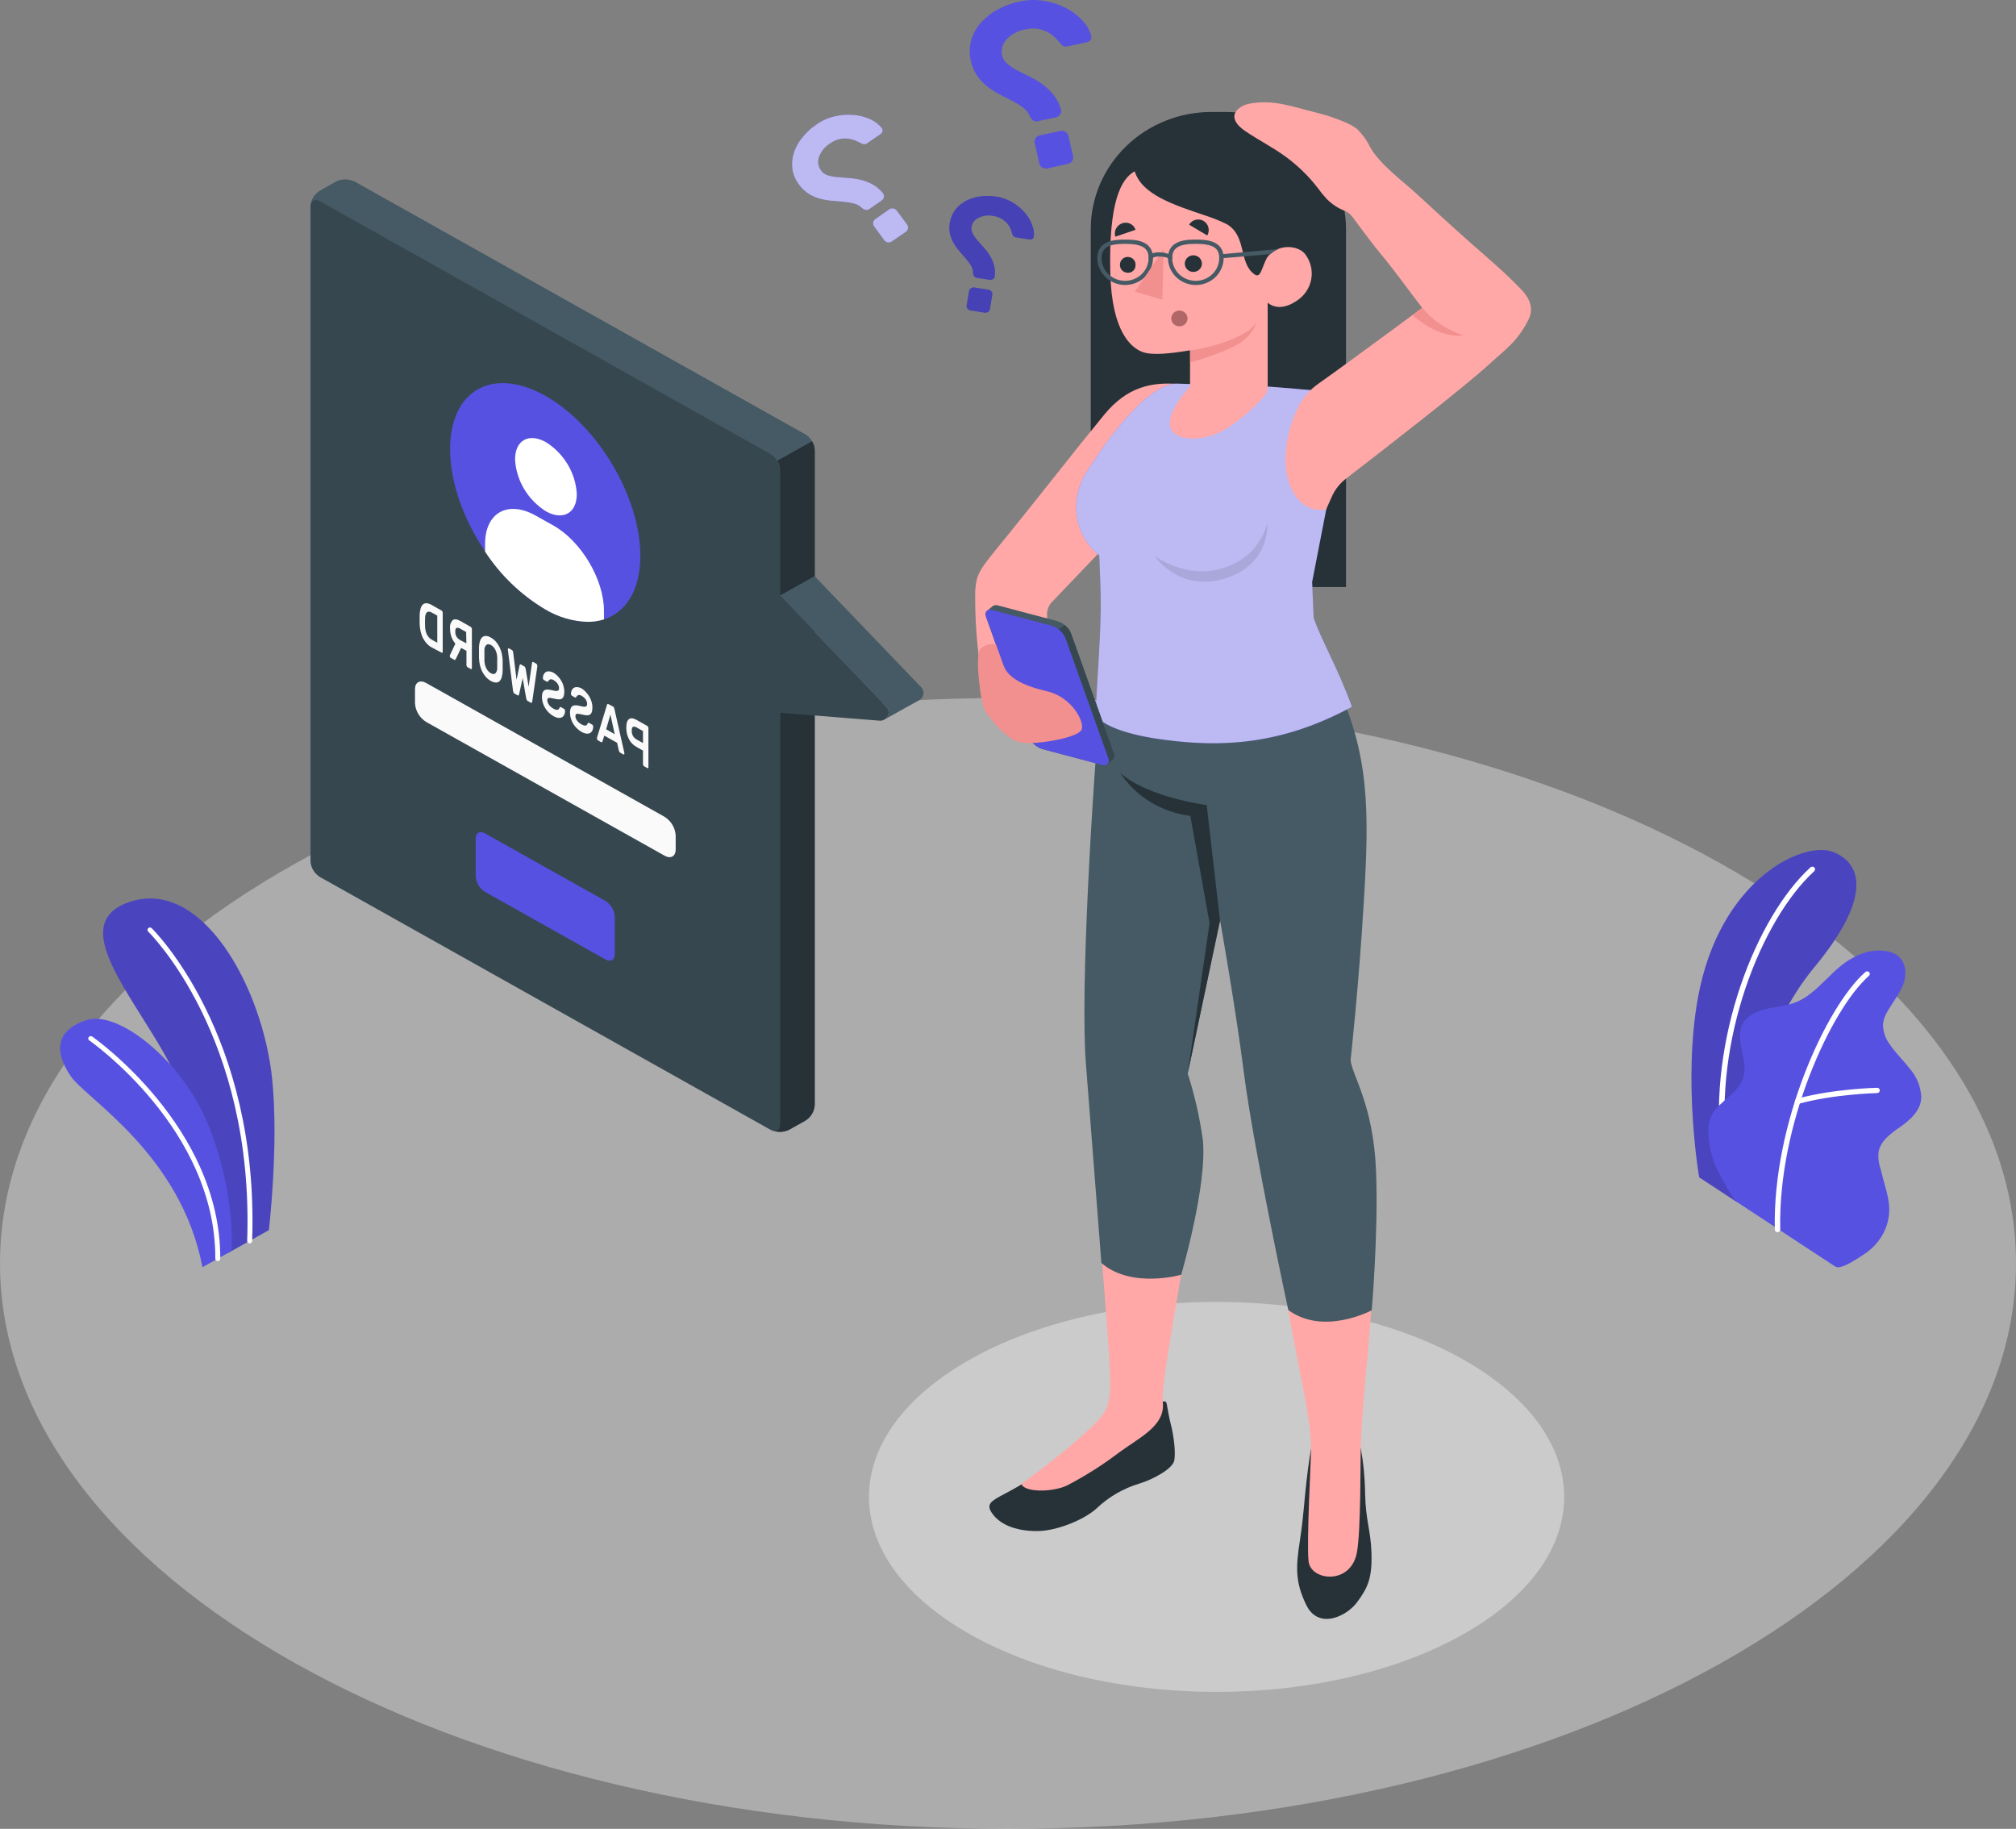 <svg width="463" height="420" viewBox="0 0 463 420" fill="none" xmlns="http://www.w3.org/2000/svg">
<rect x="0" y="0" width="463" height="420" fill="#808080" stroke="none"/>
<g clip-path="url(#clip0_1507_312)">
<path d="M231.5 420C103.646 420 0 361.86 0 290.14C0 218.42 103.646 160.28 231.5 160.28C359.354 160.28 463 218.42 463 290.14C463 361.86 359.354 420 231.5 420Z" fill="#F5F5F5" fill-opacity="0.37"/>
<path d="M279.405 388.542C235.316 388.542 199.575 368.495 199.575 343.766C199.575 319.037 235.316 298.99 279.405 298.99C323.493 298.99 359.234 319.037 359.234 343.766C359.234 368.495 323.493 388.542 279.405 388.542Z" fill="#EBEBEB" fill-opacity="0.5"/>
<path d="M52.385 287.744L61.75 282.493C61.75 282.493 64.039 263.017 62.516 247.932C60.374 226.738 46.283 201.228 29.48 207.223C12.677 213.219 37.184 234.795 42.637 252.773C48.091 270.75 52.385 287.744 52.385 287.744Z" fill="#5751E1"/>
<path opacity="0.15" d="M52.385 287.744L61.75 282.493C61.75 282.493 64.039 263.017 62.516 247.932C60.374 226.738 46.283 201.228 29.48 207.223C12.677 213.219 37.184 234.795 42.637 252.773C48.091 270.75 52.385 287.744 52.385 287.744Z" fill="black"/>
<path d="M57.308 285.538C57.159 285.531 57.018 285.467 56.917 285.359C56.816 285.252 56.762 285.111 56.768 284.965C58.409 237.869 34.275 214.174 34.039 213.944C33.932 213.841 33.872 213.7 33.872 213.553C33.872 213.406 33.932 213.265 34.039 213.162C34.091 213.11 34.153 213.07 34.222 213.042C34.29 213.014 34.363 213 34.437 213C34.511 213 34.584 213.014 34.653 213.042C34.721 213.07 34.783 213.11 34.835 213.162C35.091 213.391 59.568 237.43 57.907 285.004C57.905 285.077 57.887 285.15 57.856 285.216C57.824 285.283 57.779 285.343 57.723 285.393C57.667 285.443 57.602 285.481 57.531 285.506C57.459 285.531 57.384 285.542 57.308 285.538Z" fill="white"/>
<path d="M46.498 291.018L53.161 287.285C53.161 287.285 54.301 273.919 47.55 257.689C41.654 243.56 27.111 231.826 19.78 234.289C12.45 236.753 12.637 241.803 16.214 247.102C19.79 252.4 41.516 265.012 46.498 291.018Z" fill="#5751E1"/>
<path d="M50.017 289.605C49.865 289.603 49.722 289.544 49.615 289.44C49.51 289.337 49.449 289.198 49.447 289.052C49.584 259.265 20.802 239.139 20.508 238.939C20.445 238.898 20.393 238.845 20.354 238.784C20.314 238.723 20.288 238.655 20.276 238.583C20.264 238.512 20.267 238.439 20.285 238.369C20.302 238.299 20.334 238.233 20.38 238.175C20.466 238.057 20.598 237.977 20.744 237.952C20.892 237.927 21.043 237.959 21.166 238.041C21.46 238.242 50.714 258.711 50.586 289.052C50.586 289.198 50.526 289.339 50.419 289.443C50.312 289.547 50.167 289.605 50.017 289.605Z" fill="white"/>
<path d="M398.883 276.048L390.236 270.377C390.236 270.377 386.433 248.419 389.971 229.048C394.943 201.877 414.271 192.845 421.15 195.709C428.028 198.574 429.502 206.66 416.659 222.164C409.044 231.282 399.148 250.749 398.883 276.048Z" fill="#5751E1"/>
<g opacity="0.15">
<path d="M398.883 276.048L390.236 270.377C390.236 270.377 386.433 248.419 389.971 229.048C394.943 201.877 414.271 192.845 421.15 195.709C428.028 198.574 429.502 206.66 416.659 222.164C409.044 231.282 399.148 250.749 398.883 276.048Z" fill="black"/>
</g>
<path d="M395.915 265.165H396.003C396.091 265.159 396.178 265.136 396.256 265.096C396.334 265.056 396.403 265 396.458 264.933C396.512 264.865 396.552 264.787 396.573 264.704C396.595 264.62 396.598 264.533 396.583 264.449C393.458 238.872 404.572 211.109 416.668 200.063C416.784 199.949 416.85 199.794 416.85 199.633C416.85 199.472 416.784 199.318 416.668 199.204C416.61 199.147 416.542 199.101 416.466 199.07C416.39 199.039 416.308 199.023 416.226 199.023C416.143 199.023 416.062 199.039 415.986 199.07C415.91 199.101 415.841 199.147 415.784 199.204C403.461 210.45 392.141 238.672 395.305 264.621C395.324 264.767 395.395 264.902 395.507 265.001C395.619 265.101 395.763 265.159 395.915 265.165Z" fill="white"/>
<path d="M421.523 290.885C422.898 291.687 426.907 288.794 428.018 288.097C429.921 286.89 431.471 285.226 432.518 283.266C433.693 281.044 434.129 278.522 433.766 276.048C433.565 274.758 433.273 273.482 432.892 272.23C432.548 270.979 432.204 269.728 431.909 268.468C431.473 267.242 431.306 265.941 431.418 264.649C431.801 262.1 434.169 260.353 436.331 258.854C438.709 257.183 441.244 254.978 441.244 251.904C441.123 249.488 440.171 247.182 438.542 245.354C437.068 243.445 435.299 241.784 433.973 239.788C432.935 238.406 432.406 236.725 432.469 235.015C432.64 233.961 433.028 232.951 433.609 232.046C434.769 230.06 436.272 228.227 437.088 226.117C437.903 224.007 437.844 221.296 436.105 219.72C434.719 218.432 432.607 218.222 430.691 218.307C428.885 218.482 427.141 219.039 425.581 219.94C420.501 222.565 417.513 228.294 412.138 230.289C410.065 231.053 407.805 231.187 405.653 231.702C403.501 232.218 401.28 233.239 400.248 235.139C398.214 238.91 401.762 243.665 400.307 247.665C399.01 251.216 395.394 252.515 393.35 255.694C392.521 257.106 392.177 258.738 392.368 260.353C392.483 263.079 393.112 265.762 394.225 268.268C395.504 270.866 396.948 273.385 398.549 275.81C398.549 275.81 421.316 290.761 421.523 290.885Z" fill="#5751E1"/>
<path d="M408.238 282.97C408.32 282.969 408.402 282.952 408.478 282.92C408.554 282.888 408.622 282.842 408.68 282.784C408.737 282.727 408.782 282.659 408.813 282.584C408.843 282.51 408.858 282.43 408.857 282.35C408.307 258.176 420.55 231.75 429.217 224.112C429.34 224.004 429.415 223.853 429.424 223.692C429.433 223.531 429.376 223.373 429.266 223.253C429.209 223.196 429.14 223.15 429.064 223.119C428.988 223.088 428.907 223.072 428.824 223.072C428.742 223.072 428.66 223.088 428.584 223.119C428.508 223.15 428.44 223.196 428.382 223.253C419.538 230.986 407.049 257.871 407.609 282.378C407.61 282.457 407.628 282.535 407.66 282.608C407.692 282.68 407.739 282.746 407.797 282.801C407.856 282.856 407.925 282.899 408 282.928C408.076 282.957 408.157 282.971 408.238 282.97Z" fill="white"/>
<path d="M412.826 253.517C412.884 253.531 412.945 253.531 413.003 253.517C421.041 251.264 431.005 251.035 431.103 251.026C431.185 251.024 431.267 251.007 431.342 250.975C431.417 250.943 431.485 250.897 431.542 250.839C431.598 250.781 431.643 250.713 431.672 250.639C431.701 250.564 431.715 250.485 431.713 250.405C431.714 250.324 431.698 250.244 431.666 250.17C431.634 250.096 431.587 250.028 431.527 249.973C431.467 249.917 431.396 249.874 431.318 249.847C431.24 249.819 431.157 249.808 431.074 249.813C430.976 249.813 420.854 250.052 412.659 252.343C412.501 252.389 412.368 252.495 412.289 252.636C412.209 252.777 412.191 252.943 412.237 253.097C412.275 253.22 412.353 253.327 412.459 253.403C412.566 253.478 412.694 253.519 412.826 253.517Z" fill="white"/>
<path d="M181.228 259.427L184.953 257.336C185.573 256.945 186.09 256.417 186.46 255.794C186.831 255.172 187.045 254.474 187.085 253.756V103.37C187.044 102.653 186.831 101.956 186.463 101.334C186.094 100.712 185.58 100.183 184.962 99.79L81.441 41.724C80.782 41.4 80.053 41.23 79.314 41.23C78.575 41.23 77.846 41.4 77.187 41.724L73.462 43.815C72.842 44.206 72.325 44.735 71.955 45.357C71.584 45.979 71.37 46.677 71.33 47.395V197.781C71.371 198.498 71.584 199.195 71.952 199.817C72.321 200.439 72.835 200.968 73.453 201.361L176.974 259.437C177.633 259.762 178.363 259.931 179.102 259.929C179.842 259.927 180.571 259.755 181.228 259.427Z" fill="#455A64"/>
<path d="M71.33 47.061C71.477 45.992 72.372 45.6 73.443 46.202L176.974 104.277C177.6 104.658 178.117 105.187 178.477 105.814L186.466 101.336C186.108 100.705 185.591 100.172 184.962 99.79L81.441 41.724C80.782 41.4 80.053 41.23 79.314 41.23C78.575 41.23 77.846 41.4 77.186 41.724L73.462 43.815C72.887 44.175 72.399 44.651 72.031 45.211C71.663 45.772 71.424 46.403 71.33 47.061Z" fill="#455A64"/>
<path d="M177.337 259.599C177.966 259.846 178.642 259.96 179.32 259.932C179.998 259.904 180.662 259.735 181.268 259.437L185.002 257.336C185.619 256.943 186.133 256.414 186.502 255.792C186.87 255.17 187.083 254.473 187.124 253.756V103.37C187.099 102.652 186.886 101.952 186.505 101.336L178.516 105.814C178.904 106.431 179.121 107.135 179.145 107.857V258.243C179.106 259.427 178.339 259.971 177.337 259.599Z" fill="#263238"/>
<path d="M179.105 107.876V258.243C179.105 259.561 178.123 260.095 176.973 259.437L73.453 201.361C72.835 200.968 72.322 200.439 71.953 199.817C71.584 199.195 71.37 198.498 71.33 197.781V47.395C71.33 46.078 72.312 45.543 73.453 46.202L176.973 104.277C177.596 104.67 178.114 105.201 178.485 105.827C178.856 106.453 179.068 107.155 179.105 107.876Z" fill="#37474F"/>
<path d="M203.278 165.159C204.615 164.386 210.815 160.958 211.139 160.777C211.392 160.63 211.608 160.431 211.77 160.192C211.933 159.954 212.038 159.683 212.079 159.4C212.119 159.117 212.094 158.829 212.005 158.556C211.915 158.284 211.764 158.035 211.562 157.827L187.084 132.317L179.105 136.766L203.573 162.295C203.765 162.494 203.911 162.73 204.002 162.988C204.092 163.247 204.124 163.521 204.096 163.792C204.068 164.063 203.981 164.326 203.84 164.561C203.699 164.797 203.507 165.001 203.278 165.159Z" fill="#455A64"/>
<path d="M179.106 136.794L203.573 162.295C203.845 162.577 204.023 162.932 204.082 163.314C204.142 163.696 204.081 164.086 203.907 164.433C203.734 164.781 203.456 165.069 203.11 165.26C202.765 165.451 202.368 165.535 201.972 165.503L179.106 163.669V136.794Z" fill="#37474F"/>
<path d="M125.217 90.882C113.151 84.113 103.373 89.603 103.373 103.141C103.373 116.679 113.151 133.128 125.217 139.897C137.284 146.666 147.062 141.176 147.062 127.648C147.062 114.12 137.284 97.651 125.217 90.882Z" fill="#5751E1"/>
<path d="M125.375 101.537C121.445 99.341 118.29 101.117 118.29 105.508C118.424 107.896 119.135 110.219 120.366 112.289C121.597 114.359 123.313 116.118 125.375 117.423C129.306 119.619 132.47 117.843 132.47 113.452C132.335 111.064 131.622 108.74 130.389 106.67C129.156 104.6 127.439 102.841 125.375 101.537Z" fill="white"/>
<path d="M111.401 124.946C111.401 117.738 116.619 114.807 123.046 118.416L127.065 120.669C133.491 124.278 138.709 133.08 138.709 140.269V142.246C137.496 142.622 136.229 142.813 134.955 142.809C131.508 142.695 128.151 141.708 125.217 139.945C119.631 136.602 114.906 132.063 111.401 126.674V124.946Z" fill="white"/>
<path d="M139.053 206.908L111.382 191.385C110.203 190.726 109.25 191.261 109.25 192.578V201.237C109.29 201.955 109.504 202.654 109.874 203.276C110.245 203.898 110.762 204.426 111.382 204.818L139.053 220.341C140.232 221 141.186 220.465 141.186 219.148V210.489C141.145 209.771 140.931 209.072 140.561 208.45C140.19 207.828 139.674 207.3 139.053 206.908Z" fill="#5751E1"/>
<path d="M152.604 187.566L97.861 156.843C96.456 156.051 95.307 156.691 95.307 158.275V161.493C95.355 162.354 95.611 163.191 96.055 163.938C96.499 164.684 97.118 165.319 97.861 165.789L152.634 196.512C154.039 197.304 155.179 196.664 155.179 195.079V191.891C155.134 191.023 154.877 190.178 154.429 189.426C153.982 188.674 153.356 188.036 152.604 187.566Z" fill="#FAFAFA"/>
<path d="M146.196 165.331C145.449 164.911 144.87 164.844 144.457 165.14C144.044 165.436 143.838 166.094 143.838 167.106C143.817 168.03 144.03 168.945 144.457 169.77C144.843 170.516 145.448 171.134 146.196 171.546L147.67 172.376V175.46C147.673 175.566 147.7 175.671 147.749 175.766C147.783 175.852 147.845 175.926 147.926 175.976L148.672 176.396C148.698 176.414 148.729 176.424 148.761 176.424C148.793 176.424 148.824 176.414 148.849 176.396C148.902 176.331 148.927 176.249 148.918 176.167V167.24C148.919 167.135 148.896 167.03 148.849 166.935C148.812 166.85 148.751 166.777 148.672 166.725L146.196 165.331ZM147.67 170.648L146.245 169.846C145.901 169.658 145.611 169.389 145.4 169.064C145.177 168.68 145.068 168.244 145.086 167.803C145.086 167.288 145.194 166.992 145.4 166.906C145.546 166.872 145.698 166.87 145.844 166.901C145.991 166.933 146.128 166.996 146.245 167.087L147.67 167.889V170.648Z" fill="#FAFAFA"/>
<path d="M139.721 161.693C139.623 161.636 139.544 161.636 139.495 161.693C139.432 161.779 139.389 161.876 139.368 161.98L137.098 169.446C137.098 169.446 137.098 169.503 137.098 169.531C137.099 169.638 137.126 169.742 137.176 169.837C137.211 169.923 137.273 169.997 137.353 170.047L138.021 170.419C138.139 170.486 138.228 170.496 138.277 170.419C138.324 170.371 138.358 170.312 138.375 170.247L138.778 168.94L141.726 170.582L142.119 172.338C142.147 172.433 142.183 172.526 142.227 172.615C142.276 172.732 142.367 172.827 142.483 172.882L143.151 173.255C143.175 173.275 143.207 173.286 143.239 173.286C143.271 173.286 143.303 173.275 143.328 173.255C143.379 173.193 143.404 173.114 143.396 173.035C143.402 173 143.402 172.965 143.396 172.93L141.136 162.925C141.109 162.778 141.066 162.634 141.009 162.495C140.96 162.395 140.881 162.311 140.783 162.257L139.721 161.693ZM139.21 167.479L140.193 164.109L141.176 168.615L139.21 167.479Z" fill="#FAFAFA"/>
<path d="M133.658 158.151C133.329 157.95 132.955 157.828 132.567 157.798C132.293 157.774 132.018 157.834 131.781 157.97C131.565 158.106 131.397 158.302 131.299 158.533C131.192 158.768 131.132 159.021 131.123 159.278C131.116 159.384 131.14 159.49 131.191 159.583C131.226 159.67 131.288 159.743 131.368 159.793L132.017 160.156C132.125 160.213 132.204 160.223 132.253 160.156C132.313 160.117 132.364 160.065 132.4 160.003C132.439 159.917 132.496 159.84 132.567 159.776C132.638 159.712 132.722 159.663 132.813 159.631C133.112 159.589 133.416 159.665 133.658 159.841C133.817 159.941 133.968 160.053 134.11 160.175C134.256 160.306 134.385 160.453 134.493 160.614C134.598 160.77 134.683 160.936 134.749 161.111C134.807 161.277 134.836 161.451 134.837 161.626C134.849 161.787 134.818 161.948 134.749 162.094C134.718 162.145 134.676 162.189 134.624 162.22C134.573 162.252 134.514 162.271 134.454 162.276C134.272 162.306 134.086 162.306 133.903 162.276L133.049 162.094C132.73 162.002 132.398 161.964 132.066 161.98C131.829 161.979 131.598 162.053 131.408 162.19C131.228 162.337 131.098 162.533 131.034 162.753C130.938 163.062 130.895 163.385 130.906 163.708C130.907 164.134 130.97 164.558 131.093 164.968C131.213 165.389 131.388 165.793 131.614 166.171C131.852 166.558 132.136 166.917 132.459 167.24C132.789 167.573 133.167 167.859 133.579 168.09C133.882 168.269 134.214 168.395 134.562 168.462C134.845 168.515 135.137 168.492 135.407 168.395C135.653 168.284 135.856 168.101 135.987 167.87C136.147 167.576 136.235 167.249 136.242 166.915C136.243 166.807 136.22 166.699 136.173 166.6C136.13 166.519 136.066 166.45 135.987 166.4L135.338 166.037C135.24 165.98 135.161 165.961 135.102 165.989C135.043 166.018 135.004 166.066 134.965 166.152C134.924 166.25 134.871 166.343 134.808 166.429C134.746 166.512 134.661 166.575 134.562 166.61C134.433 166.639 134.298 166.639 134.169 166.61C133.96 166.562 133.761 166.482 133.579 166.371C133.389 166.266 133.208 166.144 133.039 166.009C132.708 165.754 132.445 165.427 132.272 165.054C132.194 164.863 132.154 164.658 132.154 164.452C132.145 164.378 132.152 164.302 132.174 164.229C132.196 164.157 132.233 164.09 132.282 164.032C132.335 163.987 132.398 163.953 132.466 163.933C132.534 163.913 132.605 163.908 132.675 163.918C132.898 163.927 133.119 163.962 133.334 164.023C133.589 164.08 133.884 164.147 134.228 164.204C134.491 164.268 134.764 164.287 135.033 164.261C135.246 164.248 135.447 164.164 135.603 164.023C135.773 163.861 135.893 163.656 135.947 163.431C136.026 163.099 136.063 162.759 136.055 162.419C136.056 161.998 135.993 161.58 135.869 161.178C135.751 160.763 135.58 160.365 135.358 159.994C135.145 159.625 134.888 159.282 134.591 158.972C134.322 158.657 134.007 158.381 133.658 158.151Z" fill="#FAFAFA"/>
<path d="M127.202 154.542C126.875 154.335 126.5 154.21 126.111 154.18C125.837 154.157 125.563 154.217 125.325 154.351C125.115 154.491 124.951 154.687 124.853 154.915C124.746 155.15 124.686 155.402 124.677 155.659C124.665 155.766 124.689 155.873 124.745 155.965C124.78 156.051 124.842 156.125 124.922 156.175L125.571 156.538C125.669 156.595 125.748 156.614 125.807 156.538C125.869 156.499 125.917 156.443 125.944 156.375C126.034 156.208 126.185 156.079 126.367 156.013C126.513 155.992 126.663 156 126.806 156.036C126.95 156.072 127.084 156.135 127.202 156.223C127.366 156.32 127.521 156.432 127.664 156.557C127.807 156.688 127.932 156.835 128.037 156.996C128.146 157.149 128.232 157.316 128.293 157.492C128.354 157.658 128.387 157.832 128.391 158.008C128.403 158.169 128.372 158.33 128.303 158.476C128.272 158.527 128.23 158.57 128.178 158.602C128.127 158.634 128.068 158.653 128.008 158.657C127.826 158.688 127.639 158.688 127.457 158.657L126.603 158.476C126.283 158.389 125.952 158.351 125.62 158.361C125.383 158.359 125.151 158.433 124.962 158.571C124.782 158.72 124.649 158.916 124.578 159.135C124.492 159.446 124.452 159.767 124.46 160.089C124.461 160.516 124.524 160.94 124.647 161.349C124.767 161.77 124.942 162.175 125.168 162.552C125.405 162.943 125.688 163.305 126.013 163.631C126.345 163.956 126.718 164.238 127.123 164.471C127.426 164.65 127.759 164.776 128.106 164.844C128.385 164.896 128.674 164.873 128.941 164.777C129.192 164.669 129.399 164.485 129.531 164.252C129.692 163.958 129.777 163.63 129.776 163.297C129.788 163.191 129.764 163.084 129.708 162.992C129.673 162.905 129.611 162.832 129.531 162.782L128.882 162.419C128.784 162.361 128.696 162.342 128.646 162.371C128.612 162.386 128.582 162.409 128.558 162.437C128.534 162.465 128.518 162.498 128.509 162.533C128.464 162.63 128.412 162.722 128.352 162.81C128.287 162.894 128.198 162.957 128.096 162.992C127.967 163.021 127.832 163.021 127.703 162.992C127.494 162.944 127.295 162.863 127.114 162.753C126.928 162.645 126.75 162.524 126.583 162.39C126.41 162.259 126.258 162.105 126.131 161.932C126.004 161.767 125.898 161.587 125.816 161.397C125.738 161.206 125.698 161.002 125.699 160.796C125.689 160.721 125.696 160.645 125.718 160.573C125.74 160.501 125.777 160.434 125.826 160.376C125.879 160.33 125.942 160.296 126.01 160.277C126.078 160.257 126.149 160.252 126.219 160.261C126.439 160.274 126.656 160.309 126.868 160.366C127.123 160.423 127.428 160.49 127.762 160.548C128.029 160.611 128.304 160.631 128.578 160.605C128.791 160.594 128.993 160.509 129.148 160.366C129.314 160.204 129.43 159.998 129.482 159.774C129.569 159.447 129.609 159.11 129.6 158.772C129.596 158.349 129.533 157.928 129.413 157.521C129.291 157.108 129.12 156.711 128.902 156.337C128.689 155.966 128.428 155.622 128.126 155.316C127.861 155.013 127.549 154.752 127.202 154.542Z" fill="#FAFAFA"/>
<path d="M120.04 155.736L120.836 160.309C120.859 160.446 120.899 160.581 120.954 160.71C120.992 160.813 121.064 160.9 121.16 160.958L121.907 161.378C122.005 161.435 122.074 161.435 122.123 161.378C122.189 161.3 122.227 161.203 122.231 161.101L123.41 153.034C123.41 153.034 123.41 152.958 123.41 152.929C123.407 152.823 123.38 152.718 123.332 152.623C123.294 152.539 123.233 152.466 123.155 152.413L122.477 152.032C122.42 152.009 122.356 152.009 122.3 152.032C122.241 152.032 122.202 152.108 122.182 152.261L121.406 157.693L120.728 153.616C120.71 153.515 120.68 153.415 120.639 153.32C120.6 153.2 120.516 153.097 120.403 153.034L119.647 152.604C119.539 152.547 119.46 152.557 119.411 152.604C119.368 152.665 119.338 152.733 119.322 152.805L118.635 156.118L117.858 149.817C117.849 149.693 117.812 149.572 117.75 149.463C117.704 149.392 117.644 149.33 117.573 149.282L116.895 148.9C116.87 148.882 116.839 148.871 116.807 148.871C116.775 148.871 116.744 148.882 116.718 148.9C116.69 148.931 116.669 148.968 116.656 149.007C116.642 149.046 116.637 149.088 116.64 149.129C116.636 149.167 116.636 149.206 116.64 149.244L117.819 158.629C117.839 158.766 117.875 158.901 117.927 159.03C117.972 159.131 118.047 159.218 118.143 159.278L118.9 159.698C118.988 159.746 119.057 159.746 119.106 159.698C119.156 159.61 119.196 159.517 119.224 159.421L120.04 155.736Z" fill="#FAFAFA"/>
<path d="M115.441 151.688C115.419 151.159 115.353 150.632 115.244 150.113C115.132 149.605 114.961 149.112 114.733 148.642C114.517 148.186 114.239 147.759 113.908 147.373C113.572 146.989 113.17 146.666 112.719 146.418C112.373 146.19 111.968 146.061 111.55 146.046C111.237 146.049 110.938 146.168 110.714 146.38C110.476 146.64 110.305 146.95 110.213 147.287C110.086 147.725 110.017 148.177 110.007 148.633C110.007 148.805 110.007 148.996 110.007 149.206C110.007 149.416 110.007 149.635 110.007 149.864C110.007 150.094 110.007 150.313 110.007 150.523C110.007 150.733 110.007 150.934 110.007 151.115C110.028 151.641 110.094 152.165 110.203 152.681C110.317 153.187 110.485 153.679 110.705 154.151C110.928 154.606 111.209 155.033 111.54 155.421C111.876 155.8 112.274 156.123 112.719 156.376C113.073 156.602 113.484 156.731 113.908 156.748C114.061 156.751 114.213 156.724 114.355 156.668C114.497 156.612 114.626 156.529 114.733 156.423C114.99 156.156 115.166 155.826 115.244 155.469C115.361 155.028 115.427 154.577 115.441 154.122C115.441 153.951 115.441 153.76 115.441 153.55C115.441 153.34 115.441 153.12 115.441 152.891C115.441 152.662 115.441 152.452 115.441 152.232C115.441 152.012 115.451 151.86 115.441 151.688ZM111.255 149.406C111.233 149.173 111.26 148.937 111.334 148.714C111.409 148.491 111.529 148.285 111.687 148.108C111.943 147.888 112.296 147.898 112.719 148.108C113.178 148.37 113.542 148.763 113.761 149.234C114.039 149.791 114.187 150.401 114.193 151.02C114.193 151.373 114.193 151.764 114.193 152.194C114.193 152.623 114.193 153.005 114.193 153.349C114.215 153.583 114.188 153.818 114.113 154.041C114.039 154.264 113.919 154.471 113.761 154.647C113.505 154.858 113.151 154.838 112.719 154.6C112.268 154.336 111.909 153.947 111.687 153.483C111.408 152.93 111.261 152.323 111.255 151.707C111.255 151.344 111.255 150.953 111.255 150.523C111.255 150.094 111.245 149.75 111.255 149.406Z" fill="#FAFAFA"/>
<path d="M105.723 142.609C104.947 142.179 104.367 142.112 103.964 142.427C103.725 142.683 103.548 142.986 103.444 143.317C103.34 143.647 103.313 143.995 103.364 144.337C103.356 144.985 103.459 145.63 103.669 146.246C103.869 146.819 104.179 147.351 104.583 147.812L103.306 150.514C103.301 150.558 103.301 150.603 103.306 150.647C103.305 150.733 103.325 150.818 103.364 150.895C103.392 150.965 103.44 151.025 103.502 151.067L104.288 151.506C104.416 151.573 104.504 151.583 104.563 151.506C104.615 151.456 104.658 151.398 104.691 151.335L105.9 148.786L107.128 149.473V152.7C107.127 152.805 107.151 152.91 107.197 153.005C107.237 153.088 107.298 153.16 107.374 153.215L108.12 153.635C108.145 153.656 108.177 153.667 108.209 153.667C108.241 153.667 108.273 153.656 108.297 153.635C108.325 153.606 108.347 153.572 108.361 153.534C108.374 153.496 108.379 153.456 108.376 153.416V144.489C108.373 144.383 108.346 144.279 108.297 144.184C108.263 144.097 108.201 144.024 108.12 143.974L105.723 142.609ZM107.108 147.745L105.723 147.019C105.384 146.836 105.095 146.577 104.878 146.265C104.65 145.897 104.541 145.472 104.563 145.043C104.563 144.527 104.671 144.241 104.878 144.184C105.177 144.144 105.48 144.22 105.723 144.394L107.059 145.139L107.108 147.745Z" fill="#FAFAFA"/>
<path d="M99.138 138.933C98.782 138.707 98.373 138.569 97.949 138.532C97.642 138.521 97.342 138.627 97.114 138.828C96.854 139.094 96.674 139.424 96.593 139.783C96.461 140.256 96.388 140.743 96.377 141.234C96.377 141.902 96.377 142.589 96.377 143.286C96.397 143.855 96.469 144.42 96.593 144.976C96.705 145.493 96.877 145.996 97.104 146.475C97.323 146.916 97.601 147.326 97.93 147.697C98.258 148.077 98.65 148.399 99.089 148.652L101.418 149.883C101.443 149.904 101.474 149.915 101.506 149.915C101.539 149.915 101.57 149.904 101.595 149.883C101.623 149.855 101.645 149.82 101.659 149.782C101.673 149.744 101.677 149.704 101.673 149.664V140.737C101.671 140.631 101.644 140.527 101.595 140.432C101.56 140.345 101.498 140.272 101.418 140.222L99.138 138.933ZM97.625 141.902C97.629 141.643 97.669 141.387 97.743 141.138C97.789 140.95 97.887 140.778 98.028 140.642C98.09 140.582 98.163 140.535 98.244 140.504C98.325 140.472 98.412 140.458 98.499 140.46C98.746 140.476 98.983 140.555 99.187 140.69L100.425 141.377V147.602L99.138 146.886C98.889 146.745 98.667 146.564 98.48 146.351C98.297 146.142 98.142 145.911 98.018 145.664C97.896 145.401 97.803 145.125 97.743 144.843C97.674 144.548 97.635 144.247 97.625 143.945C97.595 143.248 97.595 142.57 97.625 141.902Z" fill="#FAFAFA"/>
<path d="M234.074 0.366C232.378 0.733 230.744 1.33 229.22 2.142C227.761 2.904 226.453 3.912 225.358 5.12C224.311 6.282 223.533 7.65 223.078 9.13C222.615 10.715 222.581 12.389 222.98 13.99C223.244 15.259 223.761 16.466 224.503 17.541C225.181 18.461 225.988 19.284 226.901 19.985C227.798 20.662 228.754 21.259 229.76 21.771L232.59 23.231C233.443 23.663 234.252 24.172 235.008 24.749C235.691 25.259 236.215 25.943 236.521 26.726C236.671 27.083 236.919 27.393 237.238 27.623C237.389 27.737 237.565 27.816 237.753 27.854C237.94 27.892 238.134 27.888 238.319 27.843L242.486 26.945C242.686 26.904 242.876 26.825 243.045 26.712C243.214 26.599 243.358 26.454 243.468 26.286C243.586 26.13 243.664 25.95 243.696 25.759C243.729 25.568 243.715 25.373 243.655 25.188C243.319 23.935 242.728 22.759 241.916 21.732C241.174 20.824 240.316 20.012 239.361 19.317C238.43 18.655 237.444 18.071 236.413 17.57C235.43 17.083 234.448 16.615 233.593 16.147C232.797 15.732 232.05 15.236 231.362 14.668C230.759 14.177 230.34 13.505 230.173 12.758C230.017 12.109 230.024 11.434 230.196 10.789C230.367 10.143 230.696 9.548 231.156 9.054C232.305 7.835 233.841 7.025 235.519 6.753C238.624 6.085 241.244 7.1 243.38 9.798C243.586 10.093 243.846 10.349 244.146 10.553C244.485 10.716 244.877 10.743 245.237 10.629L249.669 9.674C249.985 9.615 250.264 9.437 250.445 9.178C250.542 9.04 250.607 8.883 250.635 8.718C250.664 8.553 250.656 8.385 250.612 8.223C250.235 6.897 249.534 5.678 248.568 4.672C247.479 3.505 246.184 2.535 244.746 1.808C243.172 1.008 241.477 0.46 239.724 0.185C237.847 -0.112 235.927 -0.051 234.074 0.366ZM238.781 31.089C238.391 31.177 238.053 31.411 237.838 31.739C237.623 32.068 237.549 32.465 237.631 32.845L238.693 37.523C238.728 37.719 238.807 37.906 238.922 38.07C239.037 38.234 239.186 38.374 239.361 38.478C239.525 38.588 239.712 38.664 239.908 38.7C240.104 38.736 240.306 38.732 240.501 38.688L245.257 37.628C245.459 37.595 245.651 37.52 245.821 37.408C245.99 37.296 246.133 37.15 246.239 36.979C246.349 36.818 246.424 36.636 246.46 36.446C246.495 36.256 246.491 36.06 246.446 35.872L245.374 31.194C245.283 30.814 245.043 30.485 244.705 30.274C244.368 30.064 243.959 29.99 243.566 30.067L238.781 31.089Z" fill="#5751E1"/>
<path d="M228.827 45.151C227.643 44.967 226.439 44.944 225.25 45.085C224.113 45.216 223.009 45.539 221.987 46.039C221.014 46.53 220.157 47.213 219.472 48.044C218.856 48.858 218.422 49.788 218.198 50.775C217.975 51.761 217.967 52.783 218.175 53.773C218.362 54.533 218.663 55.264 219.069 55.94C219.46 56.597 219.914 57.217 220.425 57.792C220.926 58.365 221.408 58.909 221.85 59.434C222.283 59.923 222.668 60.45 223 61.009C223.311 61.499 223.468 62.066 223.452 62.642C223.46 62.911 223.538 63.173 223.678 63.406C223.749 63.513 223.842 63.604 223.953 63.673C224.063 63.742 224.187 63.788 224.316 63.806L227.264 64.265C227.402 64.289 227.543 64.286 227.68 64.257C227.817 64.227 227.946 64.172 228.06 64.093C228.176 64.022 228.273 63.925 228.343 63.811C228.413 63.696 228.454 63.567 228.463 63.434C228.587 62.546 228.52 61.642 228.267 60.78C228.035 60.017 227.705 59.285 227.284 58.603C226.871 57.949 226.397 57.332 225.869 56.761C225.348 56.188 224.886 55.653 224.434 55.138C224.031 54.677 223.681 54.175 223.393 53.639C223.137 53.178 223.044 52.648 223.127 52.13C223.201 51.675 223.387 51.243 223.67 50.873C223.952 50.502 224.322 50.203 224.749 50.001C225.805 49.506 227.001 49.364 228.149 49.6C229.188 49.748 230.155 50.204 230.916 50.907C231.678 51.609 232.198 52.524 232.403 53.524C232.461 53.765 232.561 53.994 232.698 54.202C232.874 54.383 233.111 54.495 233.366 54.517L236.472 55.004C236.69 55.045 236.916 55 237.1 54.88C237.195 54.817 237.275 54.735 237.334 54.639C237.393 54.544 237.431 54.437 237.444 54.326C237.537 53.379 237.385 52.424 237.002 51.548C236.614 50.529 236.041 49.585 235.312 48.76C234.513 47.858 233.571 47.084 232.521 46.469C231.389 45.802 230.134 45.354 228.827 45.151ZM223.756 66.012C223.621 65.991 223.483 65.996 223.35 66.027C223.216 66.059 223.091 66.115 222.98 66.193C222.864 66.267 222.766 66.364 222.691 66.478C222.617 66.591 222.568 66.719 222.548 66.852L221.997 70.127C221.955 70.392 222.022 70.664 222.183 70.882C222.345 71.1 222.589 71.247 222.862 71.291L226.154 71.817C226.427 71.858 226.706 71.792 226.93 71.635C227.044 71.56 227.141 71.463 227.213 71.349C227.286 71.236 227.334 71.109 227.353 70.976L227.903 67.702C227.928 67.57 227.924 67.435 227.892 67.305C227.86 67.175 227.8 67.053 227.716 66.948C227.639 66.837 227.539 66.743 227.422 66.672C227.305 66.602 227.175 66.555 227.038 66.537L223.756 66.012Z" fill="#5751E1"/>
<g opacity="0.2">
<path d="M228.827 45.151C227.643 44.967 226.439 44.944 225.25 45.085C224.113 45.216 223.009 45.539 221.987 46.039C221.014 46.53 220.157 47.213 219.472 48.044C218.856 48.858 218.422 49.788 218.198 50.775C217.975 51.761 217.967 52.783 218.175 53.773C218.362 54.533 218.663 55.264 219.069 55.94C219.46 56.597 219.914 57.217 220.425 57.792C220.926 58.365 221.408 58.909 221.85 59.434C222.283 59.923 222.668 60.45 223 61.009C223.311 61.499 223.468 62.066 223.452 62.642C223.46 62.911 223.538 63.173 223.678 63.406C223.749 63.513 223.842 63.604 223.953 63.673C224.063 63.742 224.187 63.788 224.316 63.806L227.264 64.265C227.402 64.289 227.543 64.286 227.68 64.257C227.817 64.227 227.946 64.172 228.06 64.093C228.176 64.022 228.273 63.925 228.343 63.811C228.413 63.696 228.454 63.567 228.463 63.434C228.587 62.546 228.52 61.642 228.267 60.78C228.035 60.017 227.705 59.285 227.284 58.603C226.871 57.949 226.397 57.332 225.869 56.761C225.348 56.188 224.886 55.653 224.434 55.138C224.031 54.677 223.681 54.175 223.393 53.639C223.137 53.178 223.044 52.648 223.127 52.13C223.201 51.675 223.387 51.243 223.67 50.873C223.952 50.502 224.322 50.203 224.749 50.001C225.805 49.506 227.001 49.364 228.149 49.6C229.188 49.748 230.155 50.204 230.916 50.907C231.678 51.609 232.198 52.524 232.403 53.524C232.461 53.765 232.561 53.994 232.698 54.202C232.874 54.383 233.111 54.495 233.366 54.517L236.472 55.004C236.69 55.045 236.916 55 237.1 54.88C237.195 54.817 237.275 54.735 237.334 54.639C237.393 54.544 237.431 54.437 237.444 54.326C237.537 53.379 237.385 52.424 237.002 51.548C236.614 50.529 236.041 49.585 235.312 48.76C234.513 47.858 233.571 47.084 232.521 46.469C231.389 45.802 230.134 45.354 228.827 45.151ZM223.756 66.012C223.621 65.991 223.483 65.996 223.35 66.027C223.216 66.059 223.091 66.115 222.98 66.193C222.864 66.267 222.766 66.364 222.691 66.478C222.617 66.591 222.568 66.719 222.548 66.852L221.997 70.127C221.955 70.392 222.022 70.664 222.183 70.882C222.345 71.1 222.589 71.247 222.862 71.291L226.154 71.817C226.427 71.858 226.706 71.792 226.93 71.635C227.044 71.56 227.141 71.463 227.213 71.349C227.286 71.236 227.334 71.109 227.353 70.976L227.903 67.702C227.928 67.57 227.924 67.435 227.892 67.305C227.86 67.175 227.8 67.053 227.716 66.948C227.639 66.837 227.539 66.743 227.422 66.672C227.305 66.602 227.175 66.555 227.038 66.537L223.756 66.012Z" fill="black"/>
</g>
<path d="M201.038 50.297C200.904 50.388 200.791 50.504 200.705 50.639C200.618 50.773 200.561 50.923 200.537 51.08C200.506 51.236 200.508 51.395 200.544 51.55C200.579 51.704 200.647 51.85 200.743 51.978L203.082 55.176C203.175 55.306 203.295 55.416 203.433 55.5C203.572 55.584 203.727 55.639 203.888 55.663C204.048 55.693 204.212 55.691 204.371 55.657C204.53 55.622 204.68 55.556 204.812 55.462L208.035 53.238C208.169 53.149 208.282 53.033 208.367 52.898C208.451 52.763 208.506 52.612 208.526 52.455C208.557 52.3 208.555 52.14 208.519 51.985C208.484 51.831 208.416 51.685 208.32 51.558L205.951 48.359C205.76 48.1 205.471 47.925 205.147 47.871C204.823 47.817 204.491 47.89 204.222 48.073L201.038 50.297ZM187.438 28.635C186.263 29.435 185.217 30.4 184.333 31.499C183.472 32.521 182.806 33.685 182.368 34.936C181.96 36.135 181.823 37.405 181.965 38.659C182.132 39.998 182.653 41.271 183.478 42.354C184.092 43.23 184.88 43.977 185.797 44.55C186.605 45.042 187.482 45.415 188.401 45.657C189.297 45.885 190.211 46.038 191.133 46.116L193.747 46.345C194.531 46.406 195.307 46.537 196.066 46.736C196.766 46.891 197.407 47.235 197.913 47.729C198.142 47.955 198.432 48.114 198.749 48.187C198.9 48.23 199.058 48.236 199.212 48.206C199.366 48.176 199.51 48.111 199.633 48.016L202.483 46.049C202.755 45.86 202.942 45.576 203.003 45.257C203.04 45.102 203.039 44.941 203 44.786C202.96 44.632 202.884 44.489 202.777 44.369C202.112 43.529 201.28 42.828 200.331 42.306C199.476 41.853 198.564 41.51 197.619 41.285C196.706 41.07 195.775 40.932 194.838 40.874C193.914 40.817 193.049 40.75 192.244 40.674C191.506 40.611 190.778 40.47 190.072 40.254C189.454 40.054 188.922 39.661 188.559 39.137C188.23 38.694 188.017 38.181 187.936 37.64C187.856 37.1 187.911 36.549 188.097 36.034C188.562 34.761 189.45 33.676 190.622 32.95C192.745 31.48 195.06 31.432 197.57 32.807C197.822 32.963 198.102 33.073 198.395 33.132C198.548 33.142 198.701 33.123 198.846 33.075C198.991 33.028 199.125 32.953 199.24 32.855L202.267 30.764C202.376 30.693 202.47 30.602 202.543 30.495C202.615 30.389 202.665 30.269 202.689 30.143C202.713 30.014 202.708 29.88 202.676 29.752C202.644 29.624 202.585 29.504 202.502 29.399C201.788 28.51 200.86 27.805 199.8 27.346C198.596 26.816 197.306 26.493 195.987 26.391C194.537 26.274 193.077 26.387 191.664 26.726C190.139 27.083 188.702 27.732 187.438 28.635Z" fill="#5751E1"/>
<g opacity="0.6">
<path d="M201.038 50.297C200.904 50.388 200.791 50.504 200.705 50.639C200.618 50.773 200.561 50.923 200.537 51.08C200.506 51.236 200.508 51.395 200.544 51.55C200.579 51.704 200.647 51.85 200.743 51.978L203.082 55.176C203.175 55.306 203.295 55.416 203.433 55.5C203.572 55.584 203.727 55.639 203.888 55.663C204.048 55.693 204.212 55.691 204.371 55.657C204.53 55.622 204.68 55.556 204.812 55.462L208.035 53.238C208.169 53.149 208.282 53.033 208.367 52.898C208.451 52.763 208.506 52.612 208.526 52.455C208.557 52.3 208.555 52.14 208.519 51.985C208.484 51.831 208.416 51.685 208.32 51.558L205.951 48.359C205.76 48.1 205.471 47.925 205.147 47.871C204.823 47.817 204.491 47.89 204.222 48.073L201.038 50.297ZM187.438 28.635C186.263 29.435 185.217 30.4 184.333 31.499C183.472 32.521 182.806 33.685 182.368 34.936C181.96 36.135 181.823 37.405 181.965 38.659C182.132 39.998 182.653 41.271 183.478 42.354C184.092 43.23 184.88 43.977 185.797 44.55C186.605 45.042 187.482 45.415 188.401 45.657C189.297 45.885 190.211 46.038 191.133 46.116L193.747 46.345C194.531 46.406 195.307 46.537 196.066 46.736C196.766 46.891 197.407 47.235 197.913 47.729C198.142 47.955 198.432 48.114 198.749 48.187C198.9 48.23 199.058 48.236 199.212 48.206C199.366 48.176 199.51 48.111 199.633 48.016L202.483 46.049C202.755 45.86 202.942 45.576 203.003 45.257C203.04 45.102 203.039 44.941 203 44.786C202.96 44.632 202.884 44.489 202.777 44.369C202.112 43.529 201.28 42.828 200.331 42.306C199.476 41.853 198.564 41.51 197.619 41.285C196.706 41.07 195.775 40.932 194.838 40.874C193.914 40.817 193.049 40.75 192.244 40.674C191.506 40.611 190.778 40.47 190.072 40.254C189.454 40.054 188.922 39.661 188.559 39.137C188.23 38.694 188.017 38.181 187.936 37.64C187.856 37.1 187.911 36.549 188.097 36.034C188.562 34.761 189.45 33.676 190.622 32.95C192.745 31.48 195.06 31.432 197.57 32.807C197.822 32.963 198.102 33.073 198.395 33.132C198.548 33.142 198.701 33.123 198.846 33.075C198.991 33.028 199.125 32.953 199.24 32.855L202.267 30.764C202.376 30.693 202.47 30.602 202.543 30.495C202.615 30.389 202.665 30.269 202.689 30.143C202.713 30.014 202.708 29.88 202.676 29.752C202.644 29.624 202.585 29.504 202.502 29.399C201.788 28.51 200.86 27.805 199.8 27.346C198.596 26.816 197.306 26.493 195.987 26.391C194.537 26.274 193.077 26.387 191.664 26.726C190.139 27.083 188.702 27.732 187.438 28.635Z" fill="white"/>
</g>
<path d="M274.216 134.808H309.129V52.627C309.129 45.489 306.21 38.644 301.016 33.596C295.821 28.549 288.775 25.713 281.428 25.713H278.205C270.859 25.713 263.813 28.549 258.618 33.596C253.423 38.644 250.505 45.489 250.505 52.627V111.819C250.518 117.921 253.022 123.768 257.467 128.078C261.912 132.388 267.936 134.808 274.216 134.808Z" fill="#263238"/>
<path d="M312.528 332.653C313.146 336.058 313.474 339.507 313.511 342.964C313.639 349.227 314.818 351.452 314.975 356.588C315.162 362.459 314.11 364.655 311.664 367.959C309.217 371.262 302.82 374.25 300.049 368.675C297.278 363.099 297.681 359.443 298.555 353.686C299.449 347.728 299.538 344.434 300.088 339.9C300.54 335.899 301.071 332.854 301.071 332.854L312.528 332.653Z" fill="#263238"/>
<path d="M294.232 291.057L315.457 290.684C315.143 304.451 312.892 319.736 312.509 332.692C312.431 335.126 312.568 351.585 311.625 356.559C310.2 364.083 301.022 363.061 300.531 358.564C300.039 354.068 301.12 334.849 301.091 332.863C301.179 324.577 297.16 310.59 295.087 295.716C294.998 295 294.33 291.773 294.232 291.057Z" fill="#FFA8A7"/>
<path d="M266.964 321.942C266.964 321.942 267.799 321.502 267.947 322.371C268.153 323.402 268.468 325.531 268.929 327.231C269.539 329.589 270.05 333.474 269.686 335.403C269.323 337.332 264.704 339.795 261.707 340.692C258.013 341.8 254.645 343.747 251.881 346.373C248.933 349.084 242.516 351.643 238.124 351.614C232.965 351.614 229.368 349.943 227.668 347.261C225.968 344.578 229.221 344.253 235.117 340.578L239.686 337.713C249.031 331.785 252.46 328.615 255.084 322.686L266.964 321.942Z" fill="#263238"/>
<path d="M255.005 318.266C255.163 314.008 252.136 277.815 252.136 277.815L272.29 286.741C267.976 311.774 267.053 317.683 266.984 321.779C267.072 322.122 267.109 322.476 267.092 322.829C267.092 327.689 261.422 330.314 257.02 333.56C253.278 336.409 249.29 338.938 245.1 341.122C241.897 342.678 235.392 342.821 234.586 340.826C239.951 336.845 247.754 330.887 252.018 326.343C254.101 324.204 254.848 322.533 255.005 318.266Z" fill="#FFA8A7"/>
<path d="M306.761 156.719C314.504 173.226 314.504 186 313.217 207.071C312.077 226.404 310.18 243.445 310.18 243.445C310.475 246.873 315.378 253.565 316.017 268.726C316.607 282.894 315.034 300.909 315.034 300.909C315.034 300.909 304.019 306.838 295.873 300.852C295.873 300.852 288.012 264.392 285.713 246.653C283.747 231.177 280.21 211.405 280.21 211.405L272.771 246.548C274.377 251.534 275.54 256.645 276.25 261.823C277.291 272.258 271.278 292.746 271.278 292.746C271.278 292.746 259.899 296.04 252.951 290.054C252.951 290.054 250.357 256.744 249.384 244.18C248.087 227.349 250.819 181.79 252.951 157.664L306.761 156.719Z" fill="#455A64"/>
<path d="M280.19 211.376L277.134 184.893C277.134 184.893 263.436 183.117 257.226 177.446C259.004 180.148 261.372 182.436 264.162 184.149C266.952 185.862 270.096 186.957 273.371 187.356L277.793 211.997L272.771 246.548L280.19 211.376Z" fill="#263238"/>
<path d="M224.72 150.208C224.154 145.375 223.905 140.512 223.973 135.649C224.278 131.448 225.054 130.76 231.097 123.323C239.253 113.27 246.22 104.229 253.59 95.245C258.857 88.829 264.399 87.846 269.784 88.133C273.557 88.333 266.188 105.967 262.483 116.402L241.327 138.532C240.671 139.405 240.37 140.483 240.482 141.558L241.759 160.385L235.421 168.634C235.421 168.634 225.821 160.595 224.72 150.208Z" fill="#FFA8A7"/>
<path d="M290.184 88.705C294.282 88.982 301.73 89.66 301.73 89.66C306.024 91.99 307.115 93.909 307.911 99.446C308.255 101.814 306.27 108.105 304.57 117.051L301.347 133.634L301.7 141.864C303.371 146.886 307.154 153.12 310.495 162.314C294.085 171.212 280.328 171.546 267.849 169.951C258.337 168.758 253.296 166.524 251.615 164.309C251.969 155.23 252.598 149.616 252.795 140.126C252.863 136.145 252.618 132.116 252.451 127.534C246.073 122.435 245.995 113.957 249.503 108.439C257.59 95.713 265.461 87.703 270.669 88.114L290.184 88.705Z" fill="#5751E1"/>
<path opacity="0.6" d="M290.184 88.705C294.282 88.982 301.73 89.66 301.73 89.66C306.024 91.99 307.115 93.909 307.911 99.446C308.255 101.814 306.27 108.105 304.57 117.051L301.347 133.634L301.7 141.864C303.371 146.886 307.154 153.12 310.495 162.314C294.085 171.212 280.328 171.546 267.849 169.951C258.337 168.758 253.296 166.524 251.615 164.309C251.969 155.23 252.598 149.616 252.795 140.126C252.863 136.145 252.618 132.116 252.451 127.534C246.073 122.435 245.995 113.957 249.503 108.439C257.59 95.713 265.461 87.703 270.669 88.114L290.184 88.705Z" fill="white"/>
<path opacity="0.1" d="M265.156 127.658C265.156 127.658 272.644 133.309 281.203 130.359C283.606 129.624 285.773 128.298 287.495 126.51C289.216 124.722 290.434 122.532 291.029 120.154C291.029 120.154 291.933 129.653 281.154 132.889C270.708 136.011 265.156 127.658 265.156 127.658Z" fill="black"/>
<path d="M254.996 62.632C255.32 76.418 259.909 79.817 262.228 80.772C264.547 81.727 268.988 81.154 273.312 80.457V88.782C273.312 88.782 268.32 93.861 268.694 97.651C269.067 101.441 276.555 101.871 282.136 98.157C285.216 96.102 288.001 93.659 290.42 90.892C290.884 90.358 291.138 89.681 291.137 88.982V69.506C291.137 69.506 293.505 71.941 297.691 69.153C298.595 68.593 299.368 67.856 299.962 66.99C300.557 66.124 300.959 65.147 301.144 64.122C301.329 63.096 301.292 62.045 301.036 61.034C300.78 60.023 300.31 59.075 299.657 58.25C297.829 56.159 293.191 56.016 290.97 59.205C289.712 61.582 289.545 63.978 288.14 63.024C284.406 60.408 286.411 54.431 281.9 51.567C280.42 50.817 278.883 50.178 277.302 49.658C269.254 46.956 262.277 44.684 260.597 39.337C257.433 41.094 254.603 46.373 254.996 62.632Z" fill="#FFA8A7"/>
<path d="M270.865 74.948C269.834 74.948 268.998 74.136 268.998 73.134C268.998 72.132 269.834 71.32 270.865 71.32C271.897 71.32 272.732 72.132 272.732 73.134C272.732 74.136 271.897 74.948 270.865 74.948Z" fill="#B16668"/>
<path d="M272.103 60.541C272.103 60.915 272.216 61.28 272.428 61.592C272.64 61.903 272.941 62.148 273.295 62.295C273.648 62.441 274.038 62.484 274.417 62.418C274.795 62.352 275.145 62.179 275.423 61.922C275.702 61.664 275.896 61.333 275.983 60.969C276.069 60.605 276.044 60.225 275.91 59.874C275.777 59.524 275.54 59.22 275.23 58.999C274.92 58.778 274.55 58.651 274.166 58.632C273.9 58.619 273.634 58.659 273.384 58.749C273.134 58.839 272.906 58.978 272.713 59.156C272.52 59.335 272.366 59.55 272.261 59.788C272.156 60.026 272.102 60.282 272.103 60.541Z" fill="#263238"/>
<path d="M257.216 60.732C257.196 60.966 257.224 61.201 257.299 61.424C257.373 61.647 257.492 61.853 257.65 62.031C257.807 62.209 257.999 62.354 258.215 62.459C258.431 62.564 258.666 62.626 258.906 62.642C259.149 62.664 259.394 62.635 259.625 62.558C259.855 62.48 260.066 62.356 260.244 62.194C260.421 62.032 260.561 61.834 260.654 61.615C260.747 61.396 260.791 61.16 260.783 60.923C260.809 60.688 260.784 60.45 260.712 60.224C260.639 59.998 260.52 59.789 260.361 59.61C260.202 59.431 260.008 59.284 259.789 59.181C259.57 59.077 259.331 59.018 259.088 59.007C258.845 58.996 258.602 59.033 258.374 59.116C258.146 59.2 257.938 59.328 257.763 59.492C257.588 59.656 257.449 59.853 257.355 60.072C257.261 60.29 257.214 60.524 257.216 60.761V60.732Z" fill="#263238"/>
<path d="M274.628 65.449C276.323 65.449 277.949 64.795 279.148 63.632C280.348 62.468 281.023 60.89 281.025 59.243C281.025 55.023 276.545 55.023 274.628 55.023C272.712 55.023 268.241 55.023 268.241 59.243C268.244 60.888 268.918 62.465 270.115 63.628C271.312 64.791 272.935 65.446 274.628 65.449ZM274.628 55.997C278.559 55.997 280.013 56.952 280.013 59.243C280.013 60.636 279.444 61.971 278.43 62.956C277.417 63.941 276.042 64.494 274.609 64.494C273.175 64.494 271.801 63.941 270.787 62.956C269.774 61.971 269.204 60.636 269.204 59.243C269.244 56.904 270.757 55.997 274.628 55.997Z" fill="#455A64"/>
<path d="M258.405 65.449C260.1 65.449 261.725 64.795 262.925 63.632C264.124 62.468 264.799 60.89 264.802 59.243C264.802 55.023 260.321 55.023 258.405 55.023C256.489 55.023 252.018 55.023 252.018 59.243C252.02 60.888 252.694 62.465 253.891 63.628C255.089 64.791 256.712 65.446 258.405 65.449ZM258.405 55.997C262.276 55.997 263.79 56.952 263.79 59.243C263.79 60.636 263.22 61.971 262.207 62.956C261.193 63.941 259.818 64.494 258.385 64.494C256.952 64.494 255.577 63.941 254.564 62.956C253.55 61.971 252.981 60.636 252.981 59.243C253.02 56.904 254.533 55.997 258.405 55.997Z" fill="#455A64"/>
<path d="M267.249 57.238L266.935 68.838L260.656 66.948L267.249 57.238Z" fill="#F28F8F"/>
<path d="M273.322 80.485C277.881 79.903 287.265 77.287 288.729 73.678C288.14 75.502 286.992 77.108 285.438 78.28C282.637 80.619 273.322 83.244 273.322 83.244V80.485Z" fill="#F28F8F"/>
<path d="M273.096 51.605L277.262 54.078C277.59 53.522 277.686 52.865 277.528 52.243C277.371 51.62 276.973 51.081 276.417 50.736C276.142 50.574 275.836 50.468 275.518 50.424C275.2 50.38 274.876 50.4 274.565 50.481C274.255 50.562 273.964 50.703 273.712 50.897C273.459 51.09 273.25 51.331 273.096 51.605Z" fill="#263238"/>
<path d="M256.145 54.355L260.783 52.779C260.693 52.481 260.542 52.203 260.337 51.964C260.133 51.724 259.881 51.528 259.595 51.386C259.31 51.245 258.998 51.162 258.678 51.142C258.359 51.122 258.038 51.166 257.737 51.271C257.115 51.488 256.603 51.93 256.306 52.504C256.01 53.078 255.952 53.74 256.145 54.355Z" fill="#263238"/>
<path d="M268.743 59.739C268.81 59.739 268.876 59.727 268.937 59.702C268.998 59.676 269.054 59.64 269.101 59.593C269.147 59.547 269.184 59.492 269.209 59.432C269.233 59.372 269.245 59.308 269.244 59.243C269.244 58.451 267.633 57.935 266.178 57.935C264.724 57.935 263.79 58.451 263.79 59.243C263.821 59.347 263.885 59.438 263.974 59.503C264.063 59.568 264.171 59.603 264.282 59.603C264.393 59.603 264.501 59.568 264.589 59.503C264.678 59.438 264.743 59.347 264.773 59.243C264.773 59.148 265.274 58.909 266.149 58.909C266.853 58.894 267.553 59.011 268.212 59.253C268.212 59.319 268.226 59.385 268.253 59.446C268.28 59.507 268.32 59.562 268.369 59.607C268.419 59.653 268.478 59.688 268.542 59.711C268.606 59.734 268.675 59.743 268.743 59.739Z" fill="#455A64"/>
<path d="M280.505 59.319H280.564L291.795 58.365C292.32 57.859 292.945 57.463 293.633 57.2L280.446 58.384C280.314 58.4 280.193 58.467 280.111 58.568C280.028 58.67 279.99 58.799 280.004 58.928C280.027 59.04 280.089 59.14 280.181 59.212C280.273 59.283 280.387 59.322 280.505 59.319Z" fill="#455A64"/>
<path d="M326.62 70.7C322.945 65.926 320.439 62.327 317.088 58.288C315.182 55.968 313.964 54.307 312.175 51.93C310.918 50.288 310.21 48.904 308.775 48.398C307.225 47.78 305.828 46.85 304.678 45.667C303.97 44.907 303.314 44.103 302.712 43.261C300.606 40.507 298.105 38.06 295.284 35.996C292.336 33.838 289.044 32.177 286.008 30.124C284.2 28.893 282.264 26.85 284.465 24.94C285.14 24.388 285.948 24.01 286.813 23.842C292.169 22.716 296.826 24.501 302.064 25.799C304.339 26.351 306.564 27.082 308.716 27.986C309.775 28.393 310.768 28.946 311.664 29.628C312.917 30.855 313.944 32.283 314.701 33.848C316.99 37.819 321.903 41.371 325.343 44.512C329.362 48.188 332.958 51.558 337.547 55.606C341.674 59.262 345.713 62.623 349.496 66.613C352.631 69.907 351.461 72.485 351.048 73.382C348.494 78.481 345.634 80.314 342.205 83.474C336.309 88.944 315.919 104.687 309.168 109.89C307.718 110.997 306.579 112.442 305.857 114.091L304.56 117.003C296.856 118.378 291.717 107.141 298.094 93.613C299.15 91.425 300.763 89.536 302.781 88.123C310.839 82.423 326.62 70.7 326.62 70.7Z" fill="#FFA8A7"/>
<path d="M326.62 70.7C329.073 73.63 332.34 75.814 336.034 76.991C336.034 76.991 331.121 78.213 324.39 72.342L326.62 70.7Z" fill="#F28F8F"/>
<path d="M226.724 140.25L227.982 139.2C228.17 139.08 228.384 139.004 228.608 138.979C228.832 138.954 229.058 138.981 229.269 139.057L242.918 142.666C243.606 142.888 244.235 143.253 244.765 143.734C245.294 144.215 245.71 144.802 245.984 145.453L255.81 172.978C255.929 173.202 255.975 173.456 255.944 173.706C255.912 173.956 255.804 174.191 255.633 174.381L254.336 175.47C254.148 175.596 253.93 175.676 253.702 175.703C253.475 175.729 253.244 175.702 253.029 175.622L239.361 172.014C238.673 171.791 238.043 171.426 237.514 170.945C236.985 170.464 236.569 169.878 236.295 169.226C234.33 163.813 228.434 147.115 226.469 141.701C226.233 141.024 226.351 140.508 226.724 140.25Z" fill="#455A64"/>
<path d="M254.524 174.037L244.697 146.513C244.424 145.862 244.009 145.276 243.479 144.796C242.95 144.316 242.319 143.954 241.632 143.735L227.993 140.126C226.725 139.792 226.027 140.498 226.479 141.701C228.445 147.115 234.34 163.812 236.306 169.226C236.58 169.878 236.996 170.464 237.525 170.945C238.054 171.426 238.684 171.791 239.371 172.013L253.011 175.66C254.268 175.947 254.946 175.24 254.524 174.037Z" fill="#5751E1"/>
<path d="M243.115 144.499C243.825 145.021 244.375 145.721 244.707 146.523L254.534 174.038C254.646 174.256 254.693 174.501 254.669 174.744C254.644 174.987 254.55 175.219 254.396 175.412L255.614 174.4C255.789 174.213 255.9 173.978 255.934 173.727C255.967 173.476 255.921 173.222 255.801 172.997L245.975 145.473C245.664 144.724 245.16 144.067 244.511 143.563L243.115 144.499Z" fill="#37474F"/>
<path d="M230.469 152.795C231.452 155.593 234.861 157.464 240.502 158.762C246.142 160.061 249.257 165.875 248.363 167.641C247.469 169.407 238.35 171.059 234.704 170.553C231.059 170.047 227.403 164.93 226.293 163.345C225.182 161.76 223.905 150.704 225.074 149.186C226.244 147.668 228.71 147.907 228.71 147.907L230.469 152.795Z" fill="#F28F8F"/>
</g>
<defs>
<clipPath id="clip0_1507_312">
<rect width="463" height="420" fill="white" transform="matrix(-1 0 0 1 463 0)"/>
</clipPath>
</defs>
</svg>
